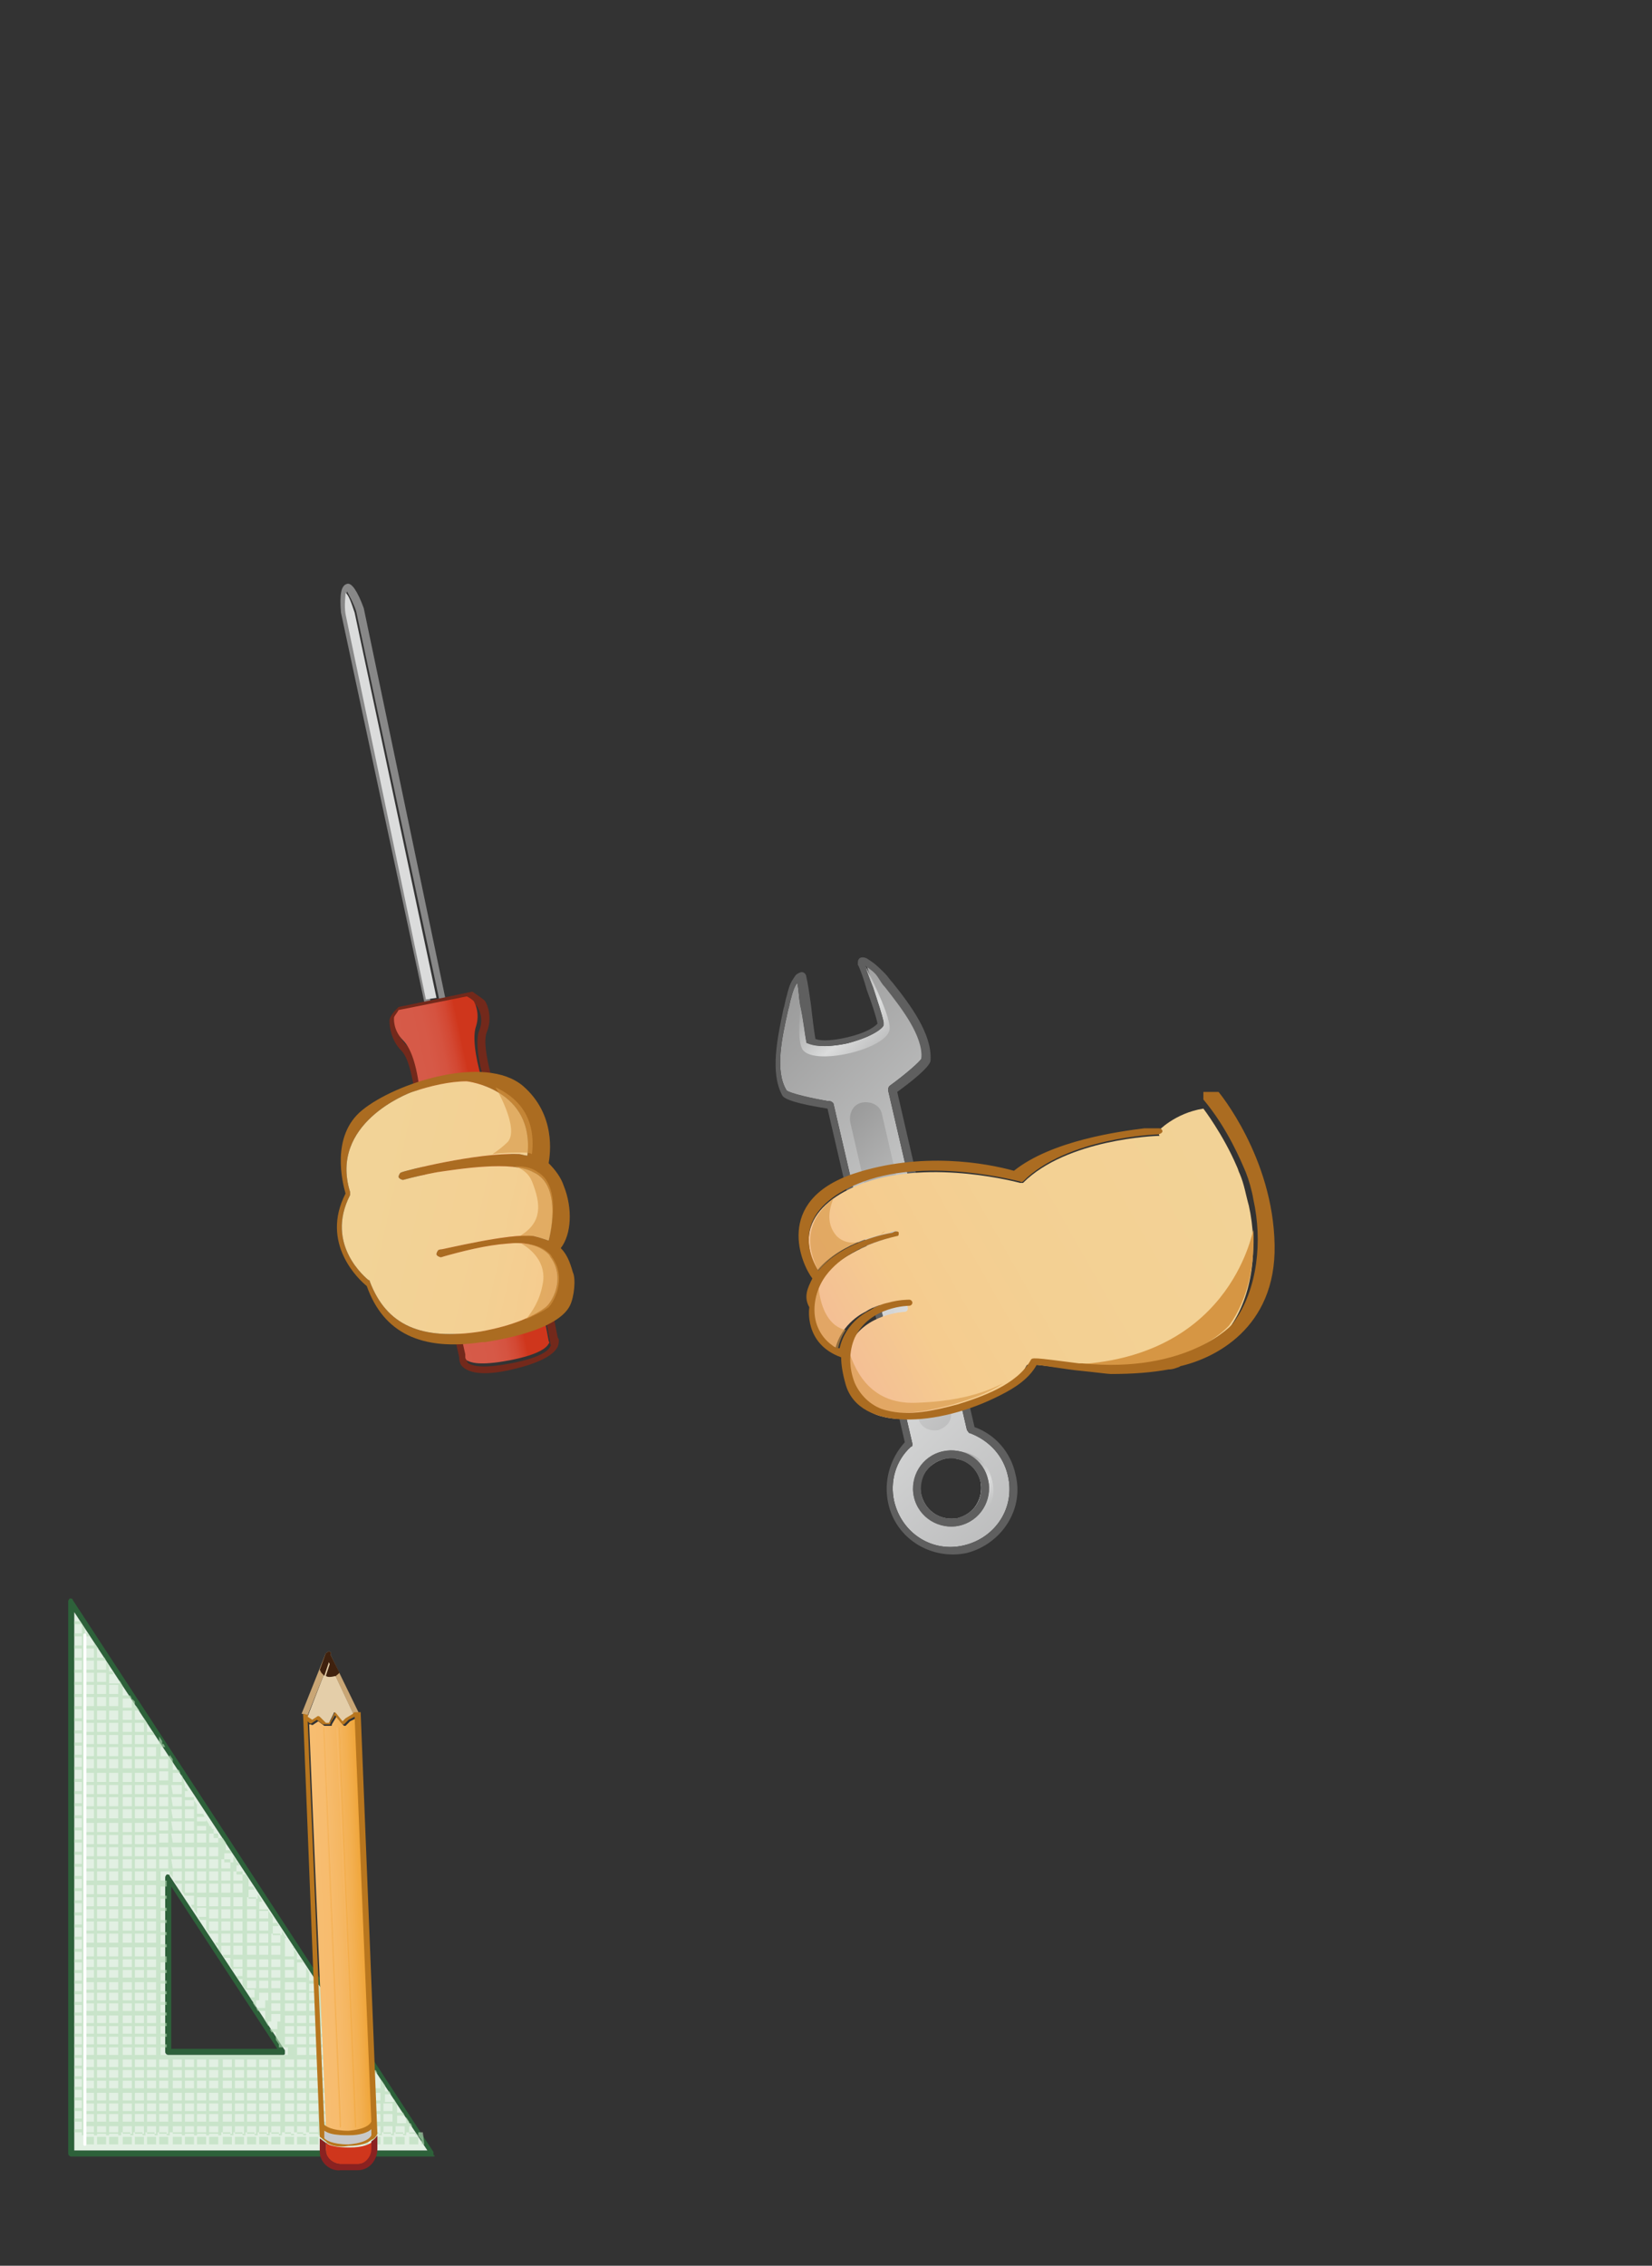 <?xml version="1.0" encoding="utf-8"?>
<!-- Generator: Adobe Illustrator 21.0.0, SVG Export Plug-In . SVG Version: 6.00 Build 0)  -->
<svg version="1.1" id="圖層_1" xmlns="http://www.w3.org/2000/svg" xmlns:xlink="http://www.w3.org/1999/xlink" x="0px" y="0px"
	 viewBox="0 0 109 149.4" style="enable-background:new 0 0 109 149.4;" xml:space="preserve">
<rect x="0" y="0" width="109" height="149.4" fill="#333333" stroke="none"/>
<style type="text/css">
	.st0{fill:#888888;}
	.st1{fill:#DBDCDC;}
	.st2{fill:#73291B;}
	.st3{fill:url(#SVGID_1_);}
	.st4{fill:#AB6C21;}
	.st5{fill:url(#SVGID_2_);}
	.st6{opacity:0.6;}
	.st7{fill:#D69644;}
	.st8{fill:#2D613A;}
	.st9{fill:#E2F0E3;}
	.st10{opacity:0.6;fill:#B9DCB9;enable-background:new    ;}
	.st11{fill:none;stroke:#FFFFFF;stroke-width:0.197;stroke-linecap:round;stroke-miterlimit:10;}
	.st12{fill:url(#SVGID_3_);}
	.st13{fill:#C8C9CA;}
	.st14{fill:#E4CEA9;}
	.st15{fill:#CF361C;}
	.st16{fill:#C9A675;}
	.st17{fill:#B8761E;}
	.st18{fill:#8A2221;}
	.st19{fill:url(#SVGID_4_);}
	.st20{fill:url(#SVGID_5_);}
	.st21{fill:#3F210E;}
	.st22{fill:url(#SVGID_6_);}
	.st23{fill:url(#SVGID_7_);}
	.st24{fill:url(#SVGID_8_);}
	.st25{fill:url(#SVGID_9_);}
	.st26{fill:#5F5F5F;}
	.st27{fill:url(#SVGID_10_);}
</style>
<g>
	<g>
		<path class="st0" d="M29.4,65.9L29,66l-5.5-25.7c-0.2-0.6-0.5-1.1-0.6-1.3c-0.1,0.2-0.1,0.8,0,1.4L28.4,66L28,66.1l-5.5-25.7
			c-0.1-1.2,0-1.8,0.4-1.9c0.3-0.1,0.7,0.5,1.1,1.6L29.4,65.9z"/>
		<path class="st1" d="M22.8,40.5c-0.1-0.6,0-1.2,0-1.4c0.2,0.1,0.4,0.7,0.6,1.3l5.4,25.4l-0.7,0.1L22.8,40.5z"/>
		<path class="st2" d="M33.8,90.3c-1.7,0.4-2.8,0.3-3.3-0.2c-0.2-0.2-0.2-0.5-0.2-0.6C26.8,74.3,27,74.1,27.1,74
			c0.1-0.2,0.3-1.4,0.3-1.6l0,0c0,0,0,0,0-0.1c-0.3-2.2-0.7-2.8-0.9-3c-0.7-0.7-0.8-1.6-0.8-2c0-0.3,0.4-0.7,0.5-0.8l0.1-0.1l4.8-1
			h0.1c0.1,0.1,0.6,0.4,0.8,0.6c0.2,0.3,0.5,1.2,0.1,2.1c-0.1,0.3-0.2,1,0.4,3.2c0,0.1,0,0.1,0,0.1c0.1,0.2,0.7,1.2,0.9,1.3
			c0.1,0.1,0.4,0.2,3.4,15.5c0.1,0.1,0.1,0.3,0,0.6C36.5,89.4,35.5,89.9,33.8,90.3z M27.5,74.2c0,0.9,2,9.5,3.3,15.3v0.1v0.1
			c0,0,0,0.1,0.1,0.2c0.2,0.1,0.7,0.4,2.8,0s2.5-0.9,2.6-1.1c0.1-0.1,0-0.2,0-0.2l0,0v-0.1c-1.1-5.8-2.9-14.5-3.2-15.3
			c-0.4-0.3-1-1.4-1.1-1.6c0,0,0,0,0-0.1c-0.5-1.7-0.6-2.9-0.4-3.5c0.4-0.9-0.1-1.6-0.1-1.6c0-0.1-0.3-0.2-0.5-0.4l-4.5,0.9
			c-0.1,0.2-0.3,0.5-0.3,0.5s-0.1,0.8,0.6,1.5c0.5,0.4,0.8,1.6,1.1,3.4c0,0.1,0,0.1,0,0.1C27.9,72.5,27.8,73.8,27.5,74.2z
			 M33.1,73.1L33.1,73.1L33.1,73.1z M27.5,74.3L27.5,74.3L27.5,74.3z M33,73L33,73L33,73z"/>
		
			<linearGradient id="SVGID_1_" gradientUnits="userSpaceOnUse" x1="205.607" y1="52.807" x2="211.353" y2="52.807" gradientTransform="matrix(0.978 -0.208 0.208 0.978 -183.74 69.716)">
			<stop  offset="0" style="stop-color:#D65B49"/>
			<stop  offset="0.335" style="stop-color:#D65947"/>
			<stop  offset="0.49" style="stop-color:#D55340"/>
			<stop  offset="0.608" style="stop-color:#D34833"/>
			<stop  offset="0.706" style="stop-color:#D03A21"/>
			<stop  offset="0.725" style="stop-color:#CF361C"/>
		</linearGradient>
		<path class="st3" d="M36.2,88.4L36.2,88.4c0,0.1,0.1,0.1,0,0.2c-0.1,0.2-0.5,0.7-2.6,1.1s-2.6,0.1-2.8,0c-0.1-0.1-0.1-0.2-0.1-0.2
			v-0.1v-0.1c-1.3-5.7-3.3-14.4-3.3-15.3c0.2-0.4,0.4-1.7,0.3-1.9V72c-0.2-1.8-0.6-2.9-1.1-3.4c-0.7-0.7-0.6-1.5-0.6-1.5
			c0-0.1,0.2-0.3,0.3-0.5l4.5-0.9c0.2,0.1,0.5,0.3,0.5,0.4c0,0,0.4,0.7,0.1,1.6c-0.2,0.6-0.1,1.8,0.4,3.5c0,0.1,0,0.1,0,0.1
			c0,0.2,0.7,1.3,1.1,1.6C33.3,73.9,35.1,82.6,36.2,88.4L36.2,88.4z"/>
	</g>
	<g>
		<path class="st4" d="M37,82.3c0.7-0.9,0.8-2.6,0.2-4.1c-0.2-0.6-0.6-1.1-1-1.5c0.1-0.6,0.5-3.2-1.7-5.1c-2.5-2.1-8.4-0.2-10.6,1.6
			c-2.1,1.7-1.3,4.8-1.1,5.5c-1.7,3.3,0.9,5.7,1.4,6.1c1.1,3.1,3.6,4.3,7.6,3.7c0.1,0,0.2,0,0.2,0c3.8-0.6,5.2-1.6,5.6-2.4
			c0.3-0.6,0.4-1.8,0.2-2.2C37.6,83.2,37.4,82.7,37,82.3z M36.2,81.8c-0.3-0.1-0.6-0.2-1-0.3c-1.6-0.2-6,0.9-6.2,0.9
			c-0.1,0-0.2,0.2-0.2,0.3c0,0.1,0.2,0.2,0.3,0.2c1.4-0.4,3-0.8,4.4-0.9c0.9-0.1,2,0,2.7,0.7c0.1,0.1,0.1,0.2,0.2,0.3
			c0.9,1.4,0,2.9-0.4,3.2c-0.8,0.6-2.1,1.2-4.3,1.6c-3.9,0.6-6.2-0.4-7.3-3.3c0,0,0-0.1-0.1-0.1c-0.1-0.1-2.9-2.3-1.2-5.6
			c0-0.1,0-0.1,0-0.2c-1.4-4.5,3.8-6.5,4.1-6.6c1.2-0.4,2.5-0.7,3.6-0.7c0,0,4.5,0.5,4,4.9l0,0l0,0c-0.2,0-0.4-0.1-0.6-0.1
			c-2.8-0.1-7.5,1.1-7.7,1.2c-0.1,0-0.2,0.2-0.2,0.3c0,0.1,0.2,0.2,0.3,0.2c0,0,0.7-0.2,1.7-0.4l0.5-0.1c-0.3,0.1-0.5,0.1-0.5,0.1
			c0.6-0.1,0.5-0.1,0.5-0.1c1.4-0.2,5-0.8,6.4,0C37.2,78.2,36.2,81.8,36.2,81.8z"/>
		
			<linearGradient id="SVGID_2_" gradientUnits="userSpaceOnUse" x1="158.861" y1="57.463" x2="174.183" y2="63.404" gradientTransform="matrix(0.989 -0.151 0.151 0.989 -141.296 45.598)">
			<stop  offset="0" style="stop-color:#F2D397"/>
			<stop  offset="0.533" style="stop-color:#F3D093"/>
			<stop  offset="0.753" style="stop-color:#F5CC8F"/>
			<stop  offset="1" style="stop-color:#F3B699"/>
		</linearGradient>
		<path class="st5" d="M36.2,81.8c-0.3-0.1-0.6-0.2-1-0.3c-1.6-0.2-6,0.9-6.2,0.9c-0.1,0-0.2,0.2-0.2,0.3c0,0.1,0.2,0.2,0.3,0.2
			c1.4-0.4,3-0.8,4.4-0.9c0.9-0.1,2,0,2.7,0.7c0.1,0.1,0.1,0.2,0.2,0.3c0.9,1.4,0,2.9-0.4,3.2c-0.8,0.6-2.1,1.2-4.3,1.6
			c-3.9,0.6-6.2-0.4-7.3-3.3c0,0,0-0.1-0.1-0.1c-0.1-0.1-2.9-2.3-1.2-5.6c0-0.1,0-0.1,0-0.2c-1.4-4.5,3.8-6.5,4.1-6.6
			c1.2-0.4,2.5-0.7,3.6-0.7c0,0,4.5,0.5,4,4.9l0,0l0,0c-0.2,0-0.4-0.1-0.6-0.1c-2.8-0.1-7.5,1.1-7.7,1.2c-0.1,0-0.2,0.2-0.2,0.3
			c0,0.1,0.2,0.2,0.3,0.2c0,0,0.7-0.2,1.7-0.4l0.5-0.1c-0.3,0.1-0.5,0.1-0.5,0.1c0.6-0.1,0.5-0.1,0.5-0.1c1.4-0.2,5-0.8,6.4,0
			C37.2,78.2,36.2,81.8,36.2,81.8z"/>
		<g class="st6">
			<path class="st7" d="M33.5,75.3c-0.3,0.3-0.7,0.6-1,0.8c0.7-0.1,1.4-0.1,2-0.1c0.2,0,0.4,0,0.6,0.1l0,0l0,0
				c0.3-2.6-1.1-3.8-2.4-4.4C32.7,71.7,34.3,74.4,33.5,75.3z"/>
			<path class="st7" d="M34,76.9c0.5,0.2,0.9,0.5,1.1,1c0.6,1.5,0.7,2.7-0.8,3.6c0.4,0,0.7,0,0.9,0c0.4,0.1,0.7,0.2,1,0.3
				c0,0,1-3.5-0.7-4.5C35.1,77,34.6,76.9,34,76.9z"/>
			<path class="st7" d="M36.5,83c-0.1-0.1-0.1-0.2-0.2-0.3c-0.5-0.5-1.2-0.7-1.9-0.7c0.7,0.4,1.7,1.3,1.4,2.7
				c-0.2,1.1-0.7,1.8-1.1,2.3c0.6-0.3,1.1-0.5,1.5-0.8C36.5,85.9,37.4,84.4,36.5,83z"/>
		</g>
	</g>
</g>
<g>
	<g>
		<path class="st8" d="M28.6,142.2H4.7c-0.1,0-0.2-0.1-0.2-0.2v-36.4c0-0.1,0.1-0.2,0.1-0.2c0.1,0,0.2,0,0.2,0.1l23.8,36.4
			c0,0.1,0,0.1,0,0.2C28.7,142.1,28.7,142.2,28.6,142.2z M4.9,141.8h23.3L4.9,106.3V141.8z M18.7,135.5h-7.6c-0.1,0-0.2-0.1-0.2-0.2
			v-11.5c0-0.1,0.1-0.2,0.1-0.2c0.1,0,0.2,0,0.2,0.1l7.6,11.5c0,0.1,0,0.1,0,0.2C18.8,135.5,18.7,135.5,18.7,135.5z M11.3,135.1h7
			l-7-10.7C11.3,124.4,11.3,135.1,11.3,135.1z"/>
		<path class="st9" d="M4.9,106.3v35.5h23.3L4.9,106.3z M18.7,135.5h-7.6c-0.1,0-0.2-0.1-0.2-0.2v-11.5c0-0.1,0.1-0.2,0.1-0.2
			c0.1,0,0.2,0,0.2,0.1l7.6,11.5c0,0.1,0,0.1,0,0.2C18.8,135.5,18.7,135.5,18.7,135.5z"/>
		<path class="st10" d="M28,141.4h-0.2v-0.3l-0.3-0.4H27v-0.5h0.2l-0.1-0.2H27v-0.1l-0.2-0.3v0.4h-0.6v-0.5h0.5l-0.1-0.2h-0.4v-0.5
			l0,0l-0.2-0.4v0.2h-0.6v-0.5h0.4l-0.1-0.2h-0.3v-0.4l-0.2-0.3h-0.6v-0.5h0.3l-0.1-0.2h-0.1v-0.2l-0.2-0.3v0.5h-0.6V136h0.6
			l-0.1-0.2h-0.5V135H24l-0.3-0.5v0.3h-0.6v-0.5h0.5l-0.1-0.2h-0.3v-0.5l-0.2-0.3v0.1h-1v-0.5h0.3l-0.1-0.2H22v-0.3l-0.3-0.4h-0.5
			v-0.5h0.2l-0.1-0.2h-0.1v-0.1l-0.2-0.3v0.4h-0.6v-0.5h0.5l-0.1-0.2h-0.4v-0.5l0,0l-0.2-0.4v0.2h-0.6v-0.5H20l-0.1-0.2h-0.3v-0.4
			l-0.3-0.4h-0.5v-0.6h0.1l-0.3-0.5v0.3H18V127h0.4l-0.1-0.2H18v-0.4l-0.3-0.4h-0.6v-0.6h0.2l-0.1-0.2l0,0l0,0l-0.2-0.3v0.3h-0.6
			v-0.6h0.4l-0.1-0.2h-0.3v-0.5l-0.2-0.3h-0.6V123h0.2l-0.1-0.2h-0.1v-0.1l-0.2-0.3v0.4h-0.6v-0.6h0.5l-0.1-0.2h-0.3v-0.5l-0.2-0.3
			h-0.6v-0.6H14l-0.1-0.2h-0.1v-0.1l-0.2-0.3v0.4H13v-0.6h0.5l-0.1-0.2H13V119l-0.2-0.3l0,0h-0.6v-0.6h0.2l-0.1-0.2h-0.1v-0.2
			L12,117v0.5h-0.6v-0.6h0.5l-0.1-0.2h-0.4V116l-0.2-0.3v0.1h-0.6v-0.6h0.3l-0.1-0.2h-0.1v-0.2l-0.2-0.3v0.5H9.7v-0.6h0.5l-0.1-0.2
			H9.7v-0.6l0,0l-0.2-0.3v0.1H8.9v-0.6h0.3L9,112.5H8.9v-0.3L8.7,112v0.6H8.1V112h0.6l-0.1-0.2H8.1v-0.6l0,0l-0.2-0.4v0.2H7.2v-0.6
			h0.3l-0.1-0.2H7.2v-0.3L7,109.5v0.6H6.4v-0.6H7l-0.1-0.2H6.4v-0.6h0.1l-0.3-0.4v0.2H5.6v-0.6h0.3l-0.1-0.2H5.6v-0.3l-0.3-0.5H4.9
			v0.2h0.5v0.6H4.9v0.2h0.5v0.6H4.9v0.2h0.5v0.6H4.9v0.2h0.5v0.6H4.9v0.2h0.5v0.6H4.9v0.2h0.5v0.6H4.9v0.2h0.5v0.6H4.9v0.2h0.5v0.6
			H4.9v0.2h0.5v0.6H4.9v0.2h0.5v0.6H4.9v0.2h0.5v0.6H4.9v0.2h0.5v0.6H4.9v0.2h0.5v0.6H4.9v0.2h0.5v0.6H4.9v0.2h0.5v0.6H4.9v0.2h0.5
			v0.6H4.9v0.2h0.5v0.6H4.9v0.2h0.5v0.6H4.9v0.2h0.5v0.6H4.9v0.2h0.5v0.6H4.9v0.2h0.5v0.6H4.9v0.2h0.5v0.6H4.9v0.2h0.5v0.6H4.9v0.2
			h0.5v0.6H4.9v0.2h0.5v0.6H4.9v0.2h0.5v0.6H4.9v0.2h0.5v0.6H4.9v0.2h0.5v0.5H4.9v0.2h0.5v0.5H4.9v0.2h0.5v0.5H4.9v0.2h0.5v0.5H4.9
			v0.2h0.5v0.5H4.9v0.2h0.5v0.5H4.9v0.2h0.5v0.5H4.9v0.2h0.5v0.5H4.9v0.2h0.5v0.5H4.9v0.2h0.5v0.5H4.9v0.2h0.5v0.5H4.9v0.2h0.5v0.5
			H4.9v0.2h0.5v0.5H4.9v0.2h0.5v0.5H4.9v0.2h0.5v0.5H4.9v0.2h0.5v0.5H4.9v0.2h0.5v0.5H4.9v0.2h0.5v0.2h0.2v-0.2h0.6v0.2h0.2v-0.2H7
			v0.2h0.2v-0.2h0.6v0.2H8v-0.2h0.6v0.2h0.2v-0.2h0.6v0.2h0.2v-0.2h0.6v0.2h0.2v-0.2H11v0.2h0.2v-0.2H12v0.2h0.2v-0.2h0.6v0.2H13
			v-0.2h0.6v0.2h0.2v-0.2h0.6v0.2h0.2v-0.2h0.6v0.2h0.2v-0.2H16v0.2h0.2v-0.2h0.6v0.2H17v-0.2h0.6v0.2h0.2v-0.2h0.6v0.2h0.2v-0.2
			h0.6v0.2h0.2v-0.2H20v0.2h0.2v-0.2H21v0.2h0.2v-0.2h0.6v0.2H22v-0.2h0.6v0.2h0.2v-0.2h0.6v0.2h0.2v-0.2h0.6v0.2h0.2v-0.2H25v0.2
			h0.2v-0.2h0.6v0.2H26v-0.2h0.6v0.2h0.2v-0.2h0.6v0.2h0.2v-0.2h0.3L28,141.4z M6.2,141.4H5.6v-0.5h0.6V141.4z M6.2,140.7H5.6v-0.5
			h0.6V140.7z M6.2,139.9H5.6v-0.5h0.6V139.9z M6.2,139.2H5.6v-0.5h0.6V139.2z M6.2,138.5H5.6V138h0.6V138.5z M6.2,137.7H5.6v-0.5
			h0.6V137.7z M6.2,137H5.6v-0.5h0.6V137z M6.2,136.3H5.6v-0.5h0.6V136.3z M6.2,135.5H5.6V135h0.6V135.5z M6.2,134.8H5.6v-0.5h0.6
			V134.8z M6.2,134.1H5.6v-0.5h0.6V134.1z M6.2,133.4H5.6v-0.5h0.6V133.4z M6.2,132.6H5.6v-0.5h0.6V132.6z M6.2,131.9H5.6v-0.5h0.6
			V131.9z M6.2,131.2H5.6v-0.5h0.6V131.2z M6.2,130.4H5.6v-0.5h0.6V130.4z M6.2,129.7H5.6v-0.5h0.6V129.7z M6.2,129H5.6v-0.6h0.6
			V129z M6.2,128.1H5.6v-0.6h0.6V128.1z M6.2,127.3H5.6v-0.6h0.6V127.3z M6.2,126.5H5.6v-0.6h0.6V126.5z M6.2,125.7H5.6v-0.6h0.6
			V125.7z M6.2,124.9H5.6v-0.6h0.6V124.9z M6.2,124H5.6v-0.6h0.6V124z M6.2,123.2H5.6v-0.6h0.6V123.2z M6.2,122.4H5.6v-0.6h0.6
			V122.4z M6.2,121.6H5.6V121h0.6V121.6z M6.2,120.8H5.6v-0.6h0.6V120.8z M6.2,119.9H5.6v-0.6h0.6V119.9z M6.2,119.1H5.6v-0.6h0.6
			V119.1z M6.2,118.3H5.6v-0.6h0.6V118.3z M6.2,117.5H5.6v-0.6h0.6V117.5z M6.2,116.6H5.6V116h0.6V116.6z M6.2,115.8H5.6v-0.6h0.6
			V115.8z M6.2,115H5.6v-0.6h0.6V115z M6.2,114.2H5.6v-0.6h0.6V114.2z M6.2,113.4H5.6v-0.6h0.6V113.4z M6.2,112.5H5.6v-0.6h0.6
			V112.5z M6.2,111.7H5.6v-0.6h0.6V111.7z M6.2,110.9H5.6v-0.6h0.6V110.9z M6.2,110.1H5.6v-0.6h0.6V110.1z M6.2,109.3H5.6v-0.6h0.6
			V109.3z M7,141.4H6.4v-0.5H7V141.4z M7,140.7H6.4v-0.5H7V140.7z M7,139.9H6.4v-0.5H7V139.9z M7,139.2H6.4v-0.5H7V139.2z M7,138.5
			H6.4V138H7V138.5z M7,137.7H6.4v-0.5H7V137.7z M7,137H6.4v-0.5H7V137z M7,136.3H6.4v-0.5H7V136.3z M7,135.5H6.4V135H7V135.5z
			 M7,134.8H6.4v-0.5H7V134.8z M7,134.1H6.4v-0.5H7V134.1z M7,133.4H6.4v-0.5H7V133.4z M7,132.6H6.4v-0.5H7V132.6z M7,131.9H6.4
			v-0.5H7V131.9z M7,131.2H6.4v-0.5H7V131.2z M7,130.4H6.4v-0.5H7V130.4z M7,129.7H6.4v-0.5H7V129.7z M7,129H6.4v-0.6H7V129z
			 M7,128.1H6.4v-0.6H7V128.1z M7,127.3H6.4v-0.6H7V127.3z M7,126.5H6.4v-0.6H7V126.5z M7,125.7H6.4v-0.6H7V125.7z M7,124.9H6.4
			v-0.6H7V124.9z M7,124H6.4v-0.6H7V124z M7,123.2H6.4v-0.6H7V123.2z M7,122.4H6.4v-0.6H7V122.4z M7,121.6H6.4V121H7V121.6z
			 M7,120.8H6.4v-0.6H7V120.8z M7,119.9H6.4v-0.6H7V119.9z M7,119.1H6.4v-0.6H7V119.1z M7,118.3H6.4v-0.6H7V118.3z M7,117.5H6.4
			v-0.6H7V117.5z M7,116.6H6.4V116H7V116.6z M7,115.8H6.4v-0.6H7V115.8z M7,115H6.4v-0.6H7V115z M7,114.2H6.4v-0.6H7V114.2z
			 M7,113.4H6.4v-0.6H7V113.4z M7,112.5H6.4v-0.6H7V112.5z M7,111.7H6.4v-0.6H7V111.7z M7,110.9H6.4v-0.6H7V110.9z M7.9,141.4H7.2
			v-0.5h0.6v0.5H7.9z M7.9,140.7H7.2v-0.5h0.6v0.5H7.9z M7.9,139.9H7.2v-0.5h0.6v0.5H7.9z M7.9,139.2H7.2v-0.5h0.6v0.5H7.9z
			 M7.9,138.5H7.2V138h0.6v0.5H7.9z M7.9,137.7H7.2v-0.5h0.6v0.5H7.9z M7.9,137H7.2v-0.5h0.6v0.5H7.9z M7.9,136.3H7.2v-0.5h0.6v0.5
			H7.9z M7.9,135.5H7.2V135h0.6v0.5H7.9z M7.9,134.8H7.2v-0.5h0.6v0.5H7.9z M7.9,134.1H7.2v-0.5h0.6v0.5H7.9z M7.9,133.4H7.2v-0.5
			h0.6v0.5H7.9z M7.9,132.6H7.2v-0.5h0.6v0.5H7.9z M7.9,131.9H7.2v-0.5h0.6v0.5H7.9z M7.9,131.2H7.2v-0.5h0.6v0.5H7.9z M7.9,130.4
			H7.2v-0.5h0.6v0.5H7.9z M7.9,129.7H7.2v-0.5h0.6v0.5H7.9z M7.9,129H7.2v-0.6h0.6v0.6H7.9z M7.9,128.1H7.2v-0.6h0.6v0.6H7.9z
			 M7.9,127.3H7.2v-0.6h0.6v0.6H7.9z M7.9,126.5H7.2v-0.6h0.6v0.6H7.9z M7.9,125.7H7.2v-0.6h0.6v0.6H7.9z M7.9,124.9H7.2v-0.6h0.6
			v0.6H7.9z M7.9,124H7.2v-0.6h0.6v0.6H7.9z M7.9,123.2H7.2v-0.6h0.6v0.6H7.9z M7.9,122.4H7.2v-0.6h0.6v0.6H7.9z M7.9,121.6H7.2V121
			h0.6v0.6H7.9z M7.9,120.8H7.2v-0.6h0.6v0.6H7.9z M7.9,119.9H7.2v-0.6h0.6v0.6H7.9z M7.9,119.1H7.2v-0.6h0.6v0.6H7.9z M7.9,118.3
			H7.2v-0.6h0.6v0.6H7.9z M7.9,117.5H7.2v-0.6h0.6v0.6H7.9z M7.9,116.6H7.2V116h0.6v0.6H7.9z M7.9,115.8H7.2v-0.6h0.6v0.6H7.9z
			 M7.9,115H7.2v-0.6h0.6v0.6H7.9z M7.9,114.2H7.2v-0.6h0.6v0.6H7.9z M7.9,113.4H7.2v-0.6h0.6v0.6H7.9z M7.9,112.5H7.2v-0.6h0.6v0.6
			H7.9z M7.9,111.7H7.2v-0.6h0.6v0.6H7.9z M8.7,141.4H8.1v-0.5h0.6C8.7,140.9,8.7,141.4,8.7,141.4z M8.7,140.7H8.1v-0.5h0.6
			C8.7,140.2,8.7,140.7,8.7,140.7z M8.7,139.9H8.1v-0.5h0.6C8.7,139.4,8.7,139.9,8.7,139.9z M8.7,139.2H8.1v-0.5h0.6
			C8.7,138.7,8.7,139.2,8.7,139.2z M8.7,138.5H8.1V138h0.6C8.7,138,8.7,138.5,8.7,138.5z M8.7,137.7H8.1v-0.5h0.6
			C8.7,137.2,8.7,137.7,8.7,137.7z M8.7,137H8.1v-0.5h0.6C8.7,136.5,8.7,137,8.7,137z M8.7,136.3H8.1v-0.5h0.6
			C8.7,135.8,8.7,136.3,8.7,136.3z M8.7,135.5H8.1V135h0.6C8.7,135,8.7,135.5,8.7,135.5z M8.7,134.8H8.1v-0.5h0.6
			C8.7,134.3,8.7,134.8,8.7,134.8z M8.7,134.1H8.1v-0.5h0.6C8.7,133.6,8.7,134.1,8.7,134.1z M8.7,133.4H8.1v-0.5h0.6
			C8.7,132.9,8.7,133.4,8.7,133.4z M8.7,132.6H8.1v-0.5h0.6C8.7,132.1,8.7,132.6,8.7,132.6z M8.7,131.9H8.1v-0.5h0.6
			C8.7,131.4,8.7,131.9,8.7,131.9z M8.7,131.2H8.1v-0.5h0.6C8.7,130.7,8.7,131.2,8.7,131.2z M8.7,130.4H8.1v-0.5h0.6
			C8.7,129.9,8.7,130.4,8.7,130.4z M8.7,129.7H8.1v-0.5h0.6C8.7,129.2,8.7,129.7,8.7,129.7z M8.7,129H8.1v-0.6h0.6
			C8.7,128.4,8.7,129,8.7,129z M8.7,128.1H8.1v-0.6h0.6C8.7,127.5,8.7,128.1,8.7,128.1z M8.7,127.3H8.1v-0.6h0.6
			C8.7,126.7,8.7,127.3,8.7,127.3z M8.7,126.5H8.1v-0.6h0.6C8.7,125.9,8.7,126.5,8.7,126.5z M8.7,125.7H8.1v-0.6h0.6
			C8.7,125.1,8.7,125.7,8.7,125.7z M8.7,124.9H8.1v-0.6h0.6C8.7,124.3,8.7,124.9,8.7,124.9z M8.7,124H8.1v-0.6h0.6
			C8.7,123.4,8.7,124,8.7,124z M8.7,123.2H8.1v-0.6h0.6C8.7,122.6,8.7,123.2,8.7,123.2z M8.7,122.4H8.1v-0.6h0.6
			C8.7,121.8,8.7,122.4,8.7,122.4z M8.7,121.6H8.1V121h0.6C8.7,121,8.7,121.6,8.7,121.6z M8.7,120.8H8.1v-0.6h0.6
			C8.7,120.2,8.7,120.8,8.7,120.8z M8.7,119.9H8.1v-0.6h0.6C8.7,119.3,8.7,119.9,8.7,119.9z M8.7,119.1H8.1v-0.6h0.6
			C8.7,118.5,8.7,119.1,8.7,119.1z M8.7,118.3H8.1v-0.6h0.6C8.7,117.7,8.7,118.3,8.7,118.3z M8.7,117.5H8.1v-0.6h0.6
			C8.7,116.9,8.7,117.5,8.7,117.5z M8.7,116.6H8.1V116h0.6C8.7,116,8.7,116.6,8.7,116.6z M8.7,115.8H8.1v-0.6h0.6
			C8.7,115.2,8.7,115.8,8.7,115.8z M8.7,115H8.1v-0.6h0.6C8.7,114.4,8.7,115,8.7,115z M8.7,114.2H8.1v-0.6h0.6
			C8.7,113.6,8.7,114.2,8.7,114.2z M8.7,113.4H8.1v-0.6h0.6C8.7,112.8,8.7,113.4,8.7,113.4z M9.5,141.4H8.9v-0.5h0.6V141.4z
			 M9.5,140.7H8.9v-0.5h0.6V140.7z M9.5,139.9H8.9v-0.5h0.6V139.9z M9.5,139.2H8.9v-0.5h0.6V139.2z M9.5,138.5H8.9V138h0.6V138.5z
			 M9.5,137.7H8.9v-0.5h0.6V137.7z M9.5,137H8.9v-0.5h0.6V137z M9.5,136.3H8.9v-0.5h0.6V136.3z M9.5,135.5H8.9V135h0.6V135.5z
			 M9.5,134.8H8.9v-0.5h0.6V134.8z M9.5,134.1H8.9v-0.5h0.6V134.1z M9.5,133.4H8.9v-0.5h0.6V133.4z M9.5,132.6H8.9v-0.5h0.6V132.6z
			 M9.5,131.9H8.9v-0.5h0.6V131.9z M9.5,131.2H8.9v-0.5h0.6V131.2z M9.5,130.4H8.9v-0.5h0.6V130.4z M9.5,129.7H8.9v-0.5h0.6V129.7z
			 M9.5,129H8.9v-0.6h0.6V129z M9.5,128.1H8.9v-0.6h0.6V128.1z M9.5,127.3H8.9v-0.6h0.6V127.3z M9.5,126.5H8.9v-0.6h0.6V126.5z
			 M9.5,125.7H8.9v-0.6h0.6V125.7z M9.5,124.9H8.9v-0.6h0.6V124.9z M9.5,124H8.9v-0.6h0.6V124z M9.5,123.2H8.9v-0.6h0.6V123.2z
			 M9.5,122.4H8.9v-0.6h0.6V122.4z M9.5,121.6H8.9V121h0.6V121.6z M9.5,120.8H8.9v-0.6h0.6V120.8z M9.5,119.9H8.9v-0.6h0.6V119.9z
			 M9.5,119.1H8.9v-0.6h0.6V119.1z M9.5,118.3H8.9v-0.6h0.6V118.3z M9.5,117.5H8.9v-0.6h0.6V117.5z M9.5,116.6H8.9V116h0.6V116.6z
			 M9.5,115.8H8.9v-0.6h0.6V115.8z M9.5,115H8.9v-0.6h0.6V115z M9.5,114.2H8.9v-0.6h0.6V114.2z M10.3,141.4H9.7v-0.5h0.6V141.4z
			 M10.3,140.7H9.7v-0.5h0.6V140.7z M10.3,139.9H9.7v-0.5h0.6V139.9z M10.3,139.2H9.7v-0.5h0.6V139.2z M10.3,138.5H9.7V138h0.6
			V138.5z M10.3,137.7H9.7v-0.5h0.6V137.7z M10.3,137H9.7v-0.5h0.6V137z M10.3,136.3H9.7v-0.5h0.6V136.3z M10.3,135.5H9.7V135h0.6
			V135.5z M10.3,134.8H9.7v-0.5h0.6V134.8z M10.3,134.1H9.7v-0.5h0.6V134.1z M10.3,133.4H9.7v-0.5h0.6V133.4z M10.3,132.6H9.7v-0.5
			h0.6V132.6z M10.3,131.9H9.7v-0.5h0.6V131.9z M10.3,131.2H9.7v-0.5h0.6V131.2z M10.3,130.4H9.7v-0.5h0.6V130.4z M10.3,129.7H9.7
			v-0.5h0.6V129.7z M10.3,129H9.7v-0.6h0.6V129z M10.3,128.1H9.7v-0.6h0.6V128.1z M10.3,127.3H9.7v-0.6h0.6V127.3z M10.3,126.5H9.7
			v-0.6h0.6V126.5z M10.3,125.7H9.7v-0.6h0.6V125.7z M10.3,124.9H9.7v-0.6h0.6V124.9z M10.3,124H9.7v-0.6h0.6V124z M10.3,123.2H9.7
			v-0.6h0.6V123.2z M10.3,122.4H9.7v-0.6h0.6V122.4z M10.3,121.6H9.7V121h0.6V121.6z M10.3,120.8H9.7v-0.6h0.6V120.8z M10.3,119.9
			H9.7v-0.6h0.6V119.9z M10.3,119.1H9.7v-0.6h0.6V119.1z M10.3,118.3H9.7v-0.6h0.6V118.3z M10.3,117.5H9.7v-0.6h0.6V117.5z
			 M10.3,116.6H9.7V116h0.6V116.6z M10.3,115.8H9.7v-0.6h0.6V115.8z M17.9,127.5h0.6v0.6h-0.6V127.5z M17.9,128.3h0.6v0.6h-0.6
			V128.3z M17.9,129.2h0.6v0.5h-0.6V129.2z M17.9,129.9h0.6v0.5h-0.6V129.9z M17.9,130.6h0.6v0.5h-0.6V130.6z M17.9,131.4h0.6v0.5
			h-0.6V131.4z M17.9,132.1h0.6v0.5h-0.6V132.1z M17.9,132.8h0.6v0.5h-0.6V132.8z M17.1,125.9h0.6v0.6h-0.6V125.9z M17.1,126.7h0.6
			v0.6h-0.6V126.7z M17.1,127.5h0.6v0.6h-0.6V127.5z M17.1,128.3h0.6v0.6h-0.6V128.3z M17.1,129.2h0.6v0.5h-0.6V129.2z M17.1,129.9
			h0.6v0.5h-0.6V129.9z M17.1,130.6h0.6v0.5h-0.6V130.6z M17.1,131.4h0.6v0.5h-0.6V131.4z M16.3,125.1h0.6v0.6h-0.6V125.1z
			 M16.3,125.9h0.6v0.6h-0.6V125.9z M16.3,126.7h0.6v0.6h-0.6V126.7z M16.3,127.5h0.6v0.6h-0.6V127.5z M16.3,128.3h0.6v0.6h-0.6
			V128.3z M16.3,129.2h0.6v0.5h-0.6V129.2z M16.3,129.9h0.6v0.5h-0.6V129.9z M16.3,130.6h0.6v0.5h-0.6V130.6z M15.4,123.4H16v0.6
			h-0.6V123.4z M15.4,124.2H16v0.6h-0.6V124.2z M15.4,125.1H16v0.6h-0.6V125.1z M15.4,125.9H16v0.6h-0.6V125.9z M15.4,126.7H16v0.6
			h-0.6V126.7z M15.4,127.5H16v0.6h-0.6V127.5z M15.4,128.3H16v0.6h-0.6V128.3z M15.4,129.2H16v0.5h-0.6V129.2z M14.6,122.6h0.6v0.6
			h-0.6V122.6z M14.6,123.4h0.6v0.6h-0.6V123.4z M14.6,124.2h0.6v0.6h-0.6V124.2z M14.6,125.1h0.6v0.6h-0.6V125.1z M14.6,125.9h0.6
			v0.6h-0.6V125.9z M14.6,126.7h0.6v0.6h-0.6V126.7z M14.6,127.5h0.6v0.6h-0.6V127.5z M13.8,120.9h0.6v0.6h-0.6V120.9z M13.8,121.8
			h0.6v0.6h-0.6V121.8z M13.8,122.6h0.6v0.6h-0.6V122.6z M13.8,123.4h0.6v0.6h-0.6V123.4z M13.8,124.2h0.6v0.6h-0.6V124.2z
			 M13.8,125.1h0.6v0.6h-0.6V125.1z M13.8,125.9h0.6v0.6h-0.6V125.9z M13.8,126.7h0.6v0.6h-0.6V126.7z M13,120.1h0.6v0.6H13V120.1z
			 M13,120.9h0.6v0.6H13V120.9z M13,121.8h0.6v0.6H13V121.8z M13,122.6h0.6v0.6H13V122.6z M13,123.4h0.6v0.6H13V123.4z M13,124.2
			h0.6v0.6H13V124.2z M13,125.1h0.6v0.6H13V125.1z M12.2,118.5h0.6v0.6h-0.6V118.5z M12.2,119.3h0.6v0.6h-0.6V119.3z M12.2,120.1
			h0.6v0.6h-0.6V120.1z M12.2,120.9h0.6v0.6h-0.6V120.9z M12.2,121.8h0.6v0.6h-0.6V121.8z M12.2,122.6h0.6v0.6h-0.6V122.6z
			 M12.2,123.4h0.6v0.6h-0.6V123.4z M12.2,124.2h0.6v0.6h-0.6V124.2z M11.3,117.7H12v0.6h-0.6L11.3,117.7L11.3,117.7z M11.3,118.5
			H12v0.6h-0.6L11.3,118.5L11.3,118.5z M11.3,119.3H12v0.6h-0.6L11.3,119.3L11.3,119.3z M11.3,120.1H12v0.6h-0.6L11.3,120.1
			L11.3,120.1z M11.3,120.9H12v0.6h-0.6L11.3,120.9L11.3,120.9z M11.3,121.8H12v0.6h-0.6L11.3,121.8L11.3,121.8z M11.3,122.6H12v0.6
			h-0.6L11.3,122.6L11.3,122.6z M10.5,116h0.6v0.6h-0.6V116z M10.5,116.8h0.6v0.6h-0.6V116.8z M10.5,117.7h0.6v0.6h-0.6V117.7z
			 M10.5,118.5h0.6v0.6h-0.6V118.5z M10.5,119.3h0.6v0.6h-0.6V119.3z M10.5,120.1h0.6v0.6h-0.6V120.1z M10.5,120.9h0.6v0.6h-0.6
			V120.9z M10.5,121.8h0.6v0.6h-0.6V121.8z M10.5,122.6h0.6v0.6h-0.6V122.6z M11.1,141.4h-0.6v-0.5h0.6V141.4z M11.1,140.7h-0.6
			v-0.5h0.6V140.7z M11.1,139.9h-0.6v-0.5h0.6V139.9z M11.1,139.2h-0.6v-0.5h0.6V139.2z M11.1,138.5h-0.6V138h0.6V138.5z
			 M11.1,137.7h-0.6v-0.5h0.6V137.7z M11.1,137h-0.6v-0.5h0.6V137z M11.1,136.3h-0.6v-0.5h0.6V136.3z M12,141.4h-0.6v-0.5H12V141.4z
			 M12,140.7h-0.6v-0.5H12V140.7z M12,139.9h-0.6v-0.5H12V139.9z M12,139.2h-0.6v-0.5H12V139.2z M12,138.5h-0.6V138H12V138.5z
			 M12,137.7h-0.6v-0.5H12V137.7z M12,137h-0.6v-0.5H12V137z M12,136.3h-0.6v-0.5H12V136.3z M12.8,141.4h-0.6v-0.5h0.6V141.4z
			 M12.8,140.7h-0.6v-0.5h0.6V140.7z M12.8,139.9h-0.6v-0.5h0.6V139.9z M12.8,139.2h-0.6v-0.5h0.6V139.2z M12.8,138.5h-0.6V138h0.6
			V138.5z M12.8,137.7h-0.6v-0.5h0.6V137.7z M12.8,137h-0.6v-0.5h0.6V137z M12.8,136.3h-0.6v-0.5h0.6V136.3z M13.6,141.4H13v-0.5
			h0.6V141.4z M13.6,140.7H13v-0.5h0.6V140.7z M13.6,139.9H13v-0.5h0.6V139.9z M13.6,139.2H13v-0.5h0.6V139.2z M13.6,138.5H13V138
			h0.6V138.5z M13.6,137.7H13v-0.5h0.6V137.7z M13.6,137H13v-0.5h0.6V137z M13.6,136.3H13v-0.5h0.6V136.3z M14.4,141.4h-0.6v-0.5
			h0.6V141.4z M14.4,140.7h-0.6v-0.5h0.6V140.7z M14.4,139.9h-0.6v-0.5h0.6V139.9z M14.4,139.2h-0.6v-0.5h0.6V139.2z M14.4,138.5
			h-0.6V138h0.6V138.5z M14.4,137.7h-0.6v-0.5h0.6V137.7z M14.4,137h-0.6v-0.5h0.6V137z M14.4,136.3h-0.6v-0.5h0.6V136.3z
			 M15.3,141.4h-0.6v-0.5h0.6V141.4z M15.3,140.7h-0.6v-0.5h0.6V140.7z M15.3,139.9h-0.6v-0.5h0.6V139.9z M15.3,139.2h-0.6v-0.5h0.6
			V139.2z M15.3,138.5h-0.6V138h0.6V138.5z M15.3,137.7h-0.6v-0.5h0.6V137.7z M15.3,137h-0.6v-0.5h0.6V137z M15.3,136.3h-0.6v-0.5
			h0.6V136.3z M16.1,141.4h-0.6v-0.5h0.6V141.4z M16.1,140.7h-0.6v-0.5h0.6V140.7z M16.1,139.9h-0.6v-0.5h0.6V139.9z M16.1,139.2
			h-0.6v-0.5h0.6V139.2z M16.1,138.5h-0.6V138h0.6V138.5z M16.1,137.7h-0.6v-0.5h0.6V137.7z M16.1,137h-0.6v-0.5h0.6V137z
			 M16.1,136.3h-0.6v-0.5h0.6V136.3z M16.9,141.4h-0.6v-0.5h0.6V141.4z M16.9,140.7h-0.6v-0.5h0.6V140.7z M16.9,139.9h-0.6v-0.5h0.6
			V139.9z M16.9,139.2h-0.6v-0.5h0.6V139.2z M16.9,138.5h-0.6V138h0.6V138.5z M16.9,137.7h-0.6v-0.5h0.6V137.7z M16.9,137h-0.6v-0.5
			h0.6V137z M16.9,136.3h-0.6v-0.5h0.6V136.3z M17.7,141.4h-0.6v-0.5h0.6V141.4z M17.7,140.7h-0.6v-0.5h0.6V140.7z M17.7,139.9h-0.6
			v-0.5h0.6V139.9z M17.7,139.2h-0.6v-0.5h0.6V139.2z M17.7,138.5h-0.6V138h0.6V138.5z M17.7,137.7h-0.6v-0.5h0.6V137.7z M17.7,137
			h-0.6v-0.5h0.6V137z M17.7,136.3h-0.6v-0.5h0.6V136.3z M18.5,141.4h-0.6v-0.5h0.6V141.4z M18.5,140.7h-0.6v-0.5h0.6V140.7z
			 M18.5,139.9h-0.6v-0.5h0.6V139.9z M18.5,139.2h-0.6v-0.5h0.6V139.2z M18.5,138.5h-0.6V138h0.6V138.5z M18.5,137.7h-0.6v-0.5h0.6
			V137.7z M18.5,137h-0.6v-0.5h0.6V137z M18.5,136.3h-0.6v-0.5h0.6V136.3z M19.4,141.4h-0.6v-0.5h0.6V141.4z M19.4,140.7h-0.6v-0.5
			h0.6V140.7z M19.4,139.9h-0.6v-0.5h0.6V139.9z M19.4,139.2h-0.6v-0.5h0.6V139.2z M19.4,138.5h-0.6V138h0.6V138.5z M19.4,137.7
			h-0.6v-0.5h0.6V137.7z M19.4,137h-0.6v-0.5h0.6V137z M19.4,136.3h-0.6v-0.5h0.6V136.3z M19.4,135.5h-0.6l0,0c0,0,0,0-0.1,0h-0.1
			l0,0H18l0,0h-0.2l0,0h-0.6l0,0H17l0,0h-0.6l0,0h-0.2l0,0h-0.6l0,0h-0.2l0,0h-0.6l0,0h-0.2l0,0H14l0,0h-0.2l0,0H13l0,0h-0.2l0,0
			h-0.6l0,0H12l0,0h-0.6l0,0h-0.2l0,0h-0.6V135H11v-0.2h-0.4v-0.5H11v-0.2h-0.4v-0.5H11v-0.2h-0.4v-0.5H11v-0.2h-0.4v-0.5H11V132
			h-0.4v-0.5H11v-0.2h-0.4v-0.5H11v-0.2h-0.4v-0.5H11v-0.2h-0.4v-0.5H11V129h-0.4v-0.6H11v-0.2h-0.4v-0.6H11v-0.2h-0.4v-0.6H11v-0.2
			h-0.4V126H11v-0.2h-0.4v-0.6H11V125h-0.4v-0.6H11V124h-0.4v-0.6h0.6v0.2c0,0,0.1,0,0.1,0.1l0.1,0.1v-0.4H12v0.6h-0.5l0.1,0.2H12
			v0.5l0.2,0.3l0,0h0.6v0.6h-0.2l0.1,0.2h0.1v0.1l0.2,0.3v-0.4h0.6v0.6h-0.5l0.1,0.2h0.4v0.6l0.2,0.3l0,0h0.6v0.6h-0.2l0.1,0.2h0.1
			v0.2l0.2,0.3v-0.5h0.6v0.6h-0.5l0.1,0.2h0.4v0.5l0,0l0.2,0.4v-0.2H16v0.5h-0.4l0.1,0.2H16v0.4l0.2,0.3h0.6v0.5h-0.3l0.1,0.2h0.1
			v0.2l0.2,0.3v-0.5h0.6v0.5h-0.6l0.1,0.2h0.5v0.5h-0.1l0.3,0.5v-0.3h0.6v0.5h-0.5l0.1,0.2h0.3v0.5l0.2,0.3v0.2H19v0.5L19.4,135.5
			L19.4,135.5z M19.4,134.8h-0.6v-0.5h0.6V134.8z M19.4,134.1h-0.6v-0.5h0.6V134.1z M19.4,133.4h-0.6v-0.5h0.6V133.4z M19.4,132.6
			h-0.6v-0.5h0.6V132.6z M19.4,131.9h-0.6v-0.5h0.6V131.9z M19.4,131.2h-0.6v-0.5h0.6V131.2z M19.4,130.4h-0.6v-0.5h0.6V130.4z
			 M19.4,129.7h-0.6v-0.5h0.6V129.7z M19.4,129h-0.6v-0.6h0.6V129z M20.2,141.4h-0.6v-0.5h0.6V141.4z M20.2,140.7h-0.6v-0.5h0.6
			V140.7z M20.2,139.9h-0.6v-0.5h0.6V139.9z M20.2,139.2h-0.6v-0.5h0.6V139.2z M20.2,138.5h-0.6V138h0.6V138.5z M20.2,137.7h-0.6
			v-0.5h0.6V137.7z M20.2,137h-0.6v-0.5h0.6V137z M20.2,136.3h-0.6v-0.5h0.6V136.3z M20.2,135.5h-0.6V135h0.6V135.5z M20.2,134.8
			h-0.6v-0.5h0.6V134.8z M20.2,134.1h-0.6v-0.5h0.6V134.1z M20.2,133.4h-0.6v-0.5h0.6V133.4z M20.2,132.6h-0.6v-0.5h0.6V132.6z
			 M20.2,131.9h-0.6v-0.5h0.6V131.9z M20.2,131.2h-0.6v-0.5h0.6V131.2z M20.2,130.4h-0.6v-0.5h0.6V130.4z M21,141.4h-0.6v-0.5H21
			V141.4z M21,140.7h-0.6v-0.5H21V140.7z M21,139.9h-0.6v-0.5H21V139.9z M21,139.2h-0.6v-0.5H21V139.2z M21,138.5h-0.6V138H21V138.5
			z M21,137.7h-0.6v-0.5H21V137.7z M21,137h-0.6v-0.5H21V137z M21,136.3h-0.6v-0.5H21V136.3z M21,135.5h-0.6V135H21V135.5z
			 M21,134.8h-0.6v-0.5H21V134.8z M21,134.1h-0.6v-0.5H21V134.1z M21,133.4h-0.6v-0.5H21V133.4z M21,132.6h-0.6v-0.5H21V132.6z
			 M21,131.9h-0.6v-0.5H21V131.9z M21.8,141.4h-0.6v-0.5h0.6V141.4z M21.8,140.7h-0.6v-0.5h0.6V140.7z M21.8,139.9h-0.6v-0.5h0.6
			V139.9z M21.8,139.2h-0.6v-0.5h0.6V139.2z M21.8,138.5h-0.6V138h0.6V138.5z M21.8,137.7h-0.6v-0.5h0.6V137.7z M21.8,137h-0.6v-0.5
			h0.6V137z M21.8,136.3h-0.6v-0.5h0.6V136.3z M21.8,135.5h-0.6V135h0.6V135.5z M21.8,134.8h-0.6v-0.5h0.6V134.8z M21.8,134.1h-0.6
			v-0.5h0.6V134.1z M21.8,133.4h-0.6v-0.5h0.6V133.4z M21.8,132.6h-0.6v-0.5h0.6V132.6z M22.6,141.4H22v-0.5h0.6V141.4z M22.6,140.7
			H22v-0.5h0.6V140.7z M22.6,139.9H22v-0.5h0.6V139.9z M22.6,139.2H22v-0.5h0.6V139.2z M22.6,138.5H22V138h0.6V138.5z M22.6,137.7
			H22v-0.5h0.6V137.7z M22.6,137H22v-0.5h0.6V137z M22.6,136.3H22v-0.5h0.6V136.3z M22.6,135.5H22V135h0.6V135.5z M22.6,134.8H22
			v-0.5h0.6V134.8z M22.6,134.1H22v-0.5h0.6V134.1z M23.5,141.4h-0.6v-0.5h0.6V141.4z M23.5,140.7h-0.6v-0.5h0.6V140.7z M23.5,139.9
			h-0.6v-0.5h0.6V139.9z M23.5,139.2h-0.6v-0.5h0.6V139.2z M23.5,138.5h-0.6V138h0.6V138.5z M23.5,137.7h-0.6v-0.5h0.6V137.7z
			 M23.5,137h-0.6v-0.5h0.6V137z M23.5,136.3h-0.6v-0.5h0.6V136.3z M23.5,135.5h-0.6V135h0.6V135.5z M24.3,141.4h-0.6v-0.5h0.6
			V141.4z M24.3,140.7h-0.6v-0.5h0.6V140.7z M24.3,139.9h-0.6v-0.5h0.6V139.9z M24.3,139.2h-0.6v-0.5h0.6V139.2z M24.3,138.5h-0.6
			V138h0.6V138.5z M24.3,137.7h-0.6v-0.5h0.6V137.7z M24.3,137h-0.6v-0.5h0.6V137z M25.1,141.4h-0.6v-0.5h0.6V141.4z M25.1,140.7
			h-0.6v-0.5h0.6V140.7z M25.1,139.9h-0.6v-0.5h0.6V139.9z M25.1,139.2h-0.6v-0.5h0.6V139.2z M25.1,138.5h-0.6V138h0.6V138.5z
			 M25.1,137.7h-0.6v-0.5h0.6V137.7z M25.9,141.4h-0.6v-0.5h0.6V141.4z M25.9,140.7h-0.6v-0.5h0.6V140.7z M25.9,139.9h-0.6v-0.5h0.6
			V139.9z M25.9,139.2h-0.6v-0.5h0.6V139.2z M26.7,141.4h-0.6v-0.5h0.6V141.4z M26.7,140.7h-0.6v-0.5h0.6V140.7z M27.6,141.4H27
			v-0.5h0.6V141.4z"/>
		<line class="st11" x1="5.6" y1="107.8" x2="5.6" y2="141.4"/>
	</g>
	<g>
		
			<linearGradient id="SVGID_3_" gradientUnits="userSpaceOnUse" x1="60.681" y1="122.156" x2="63.782" y2="122.156" gradientTransform="matrix(0.999 -4.010000e-02 4.010000e-02 0.999 -44.648 7.346)">
			<stop  offset="0" style="stop-color:#F7BD71"/>
			<stop  offset="0.303" style="stop-color:#F7BC6E"/>
			<stop  offset="0.556" style="stop-color:#F5B763"/>
			<stop  offset="0.789" style="stop-color:#F3B052"/>
			<stop  offset="1" style="stop-color:#F0A63B"/>
		</linearGradient>
		<path class="st12" d="M20.5,113.7c0,0,0.1,0.1,0.2,0l0.3-0.2l0.4,0.3h0.1h0.3c0.1,0,0.1,0,0.1-0.1l0.3-0.5l0.4,0.5l0.1,0.1l0,0
			h0.1l0.3-0.3l0.4-0.2l1.1,26.7c-0.1,0.2-0.4,0.5-1.5,0.6c-1.1,0-1.5-0.3-1.6-0.4l-1.1-26.5L20.5,113.7z"/>
		<path class="st13" d="M21.4,140.5c0.3,0.2,0.7,0.3,1.6,0.3c0.8,0,1.3-0.2,1.5-0.4v0.4c-0.1,0.2-0.4,0.5-1.5,0.6
			c-1.1,0-1.5-0.3-1.6-0.4V140.5z"/>
		<path class="st14" d="M21.7,109.6l1.6,3.4l-0.5,0.3l0,0l-0.2,0.2l-0.4-0.5l-0.1-0.1c0,0-0.1,0-0.1,0.1l-0.3,0.6h-0.2l-0.4-0.4
			c0,0-0.1-0.1-0.2,0l-0.3,0.2l-0.3-0.2L21.7,109.6z"/>
		<path class="st15" d="M23.6,142.7h-1.1c-0.5,0-1-0.4-1-0.9v-0.5c0.3,0.2,0.7,0.3,1.6,0.3c0.8,0,1.3-0.2,1.5-0.4v0.5
			C24.6,142.2,24.2,142.7,23.6,142.7z"/>
		<path class="st16" d="M21.7,108.9c-0.1,0-0.1,0.1-0.2,0.1l-1.6,4l0.4,0.1l1.4-3.5l1.6,3.4h0.4l-1.9-3.9
			C21.9,109,21.8,108.9,21.7,108.9z"/>
		<path class="st17" d="M21.6,141.3c0.3,0.2,0.7,0.3,1.4,0.2c0.8,0,1.3-0.2,1.5-0.4c0.3-0.1,0.4-0.4,0.4-0.4L23.8,113v-0.1h-0.4
			l-0.5,0.3l0,0l-0.2,0.2l-0.4-0.5l-0.1-0.1c0,0-0.1,0-0.1,0.1l-0.3,0.6h-0.2l-0.4-0.4c0,0-0.1-0.1-0.2,0l-0.3,0.2l-0.3-0.2L20,113
			v0.1l1.1,27.8l0.4,0.3L21.6,141.3z M20.3,113.5l0.1,0.1c0,0,0.1,0.1,0.2,0l0.3-0.2l0.4,0.3h0.1h0.3c0.1,0,0.1,0,0.1-0.1l0.3-0.5
			l0.4,0.5l0.1,0.1l0,0h0.1l0.3-0.3l0.4-0.2l1.1,26.7c-0.1,0.2-0.4,0.5-1.5,0.6c-1.1,0-1.5-0.3-1.6-0.4L20.3,113.5z M21.4,140.5
			c0.3,0.2,0.7,0.3,1.6,0.3c0.8,0,1.3-0.2,1.5-0.4v0.4c-0.1,0.2-0.4,0.5-1.5,0.6c-1.1,0-1.5-0.3-1.6-0.4V140.5z"/>
		<g>
			<path class="st18" d="M21.5,141.3c0,0,0.1,0,0.1,0.1L21.5,141.3z"/>
			<path class="st18" d="M22.5,143.1h1.1c0.8,0,1.3-0.7,1.3-1.4v-0.9c0,0-0.1,0.2-0.4,0.4v0.5c0,0.5-0.4,1-0.9,1h-1.1
				c-0.5,0-1-0.4-1-0.9v-0.5l-0.4-0.3v0.9C21.1,142.6,21.8,143.2,22.5,143.1z"/>
		</g>
		<g class="st6">
			
				<linearGradient id="SVGID_4_" gradientUnits="userSpaceOnUse" x1="61.55" y1="122.323" x2="61.747" y2="122.323" gradientTransform="matrix(0.999 -4.010000e-02 4.010000e-02 0.999 -44.648 7.346)">
				<stop  offset="0" style="stop-color:#F7BD71"/>
				<stop  offset="0.303" style="stop-color:#F7BC6E"/>
				<stop  offset="0.556" style="stop-color:#F5B763"/>
				<stop  offset="0.789" style="stop-color:#F3B052"/>
				<stop  offset="1" style="stop-color:#F0A63B"/>
			</linearGradient>
			<path class="st19" d="M22.4,140.3C22.3,140.3,22.3,140.3,22.4,140.3L21.2,114c0-0.1,0-0.1,0.1-0.1s0.1,0,0.1,0.1l1.1,26.2
				C22.5,140.3,22.4,140.3,22.4,140.3L22.4,140.3z"/>
		</g>
		<g class="st6">
			
				<linearGradient id="SVGID_5_" gradientUnits="userSpaceOnUse" x1="62.531" y1="122.363" x2="62.728" y2="122.363" gradientTransform="matrix(0.999 -4.010000e-02 4.010000e-02 0.999 -44.648 7.346)">
				<stop  offset="0" style="stop-color:#F7BD71"/>
				<stop  offset="0.303" style="stop-color:#F7BC6E"/>
				<stop  offset="0.556" style="stop-color:#F5B763"/>
				<stop  offset="0.789" style="stop-color:#F3B052"/>
				<stop  offset="1" style="stop-color:#F0A63B"/>
			</linearGradient>
			<path class="st20" d="M23.4,140.3C23.3,140.3,23.3,140.3,23.4,140.3L22.2,114c0-0.1,0-0.1,0.1-0.1s0.1,0,0.1,0.1l1.1,26.2
				C23.5,140.3,23.4,140.3,23.4,140.3L23.4,140.3z"/>
		</g>
		<path class="st14" d="M21.7,109.6l1.6,3.4l-0.5,0.3l0,0l-0.2,0.2l-0.4-0.5l-0.1-0.1c0,0-0.1,0-0.1,0.1l-0.3,0.6h-0.2l-0.4-0.4
			c0,0-0.1-0.1-0.2,0l-0.3,0.2l-0.3-0.2L21.7,109.6z"/>
		<path class="st21" d="M22.2,110.5l-0.4-0.9l-0.3,0.9C21.6,110.6,21.8,110.6,22.2,110.5z"/>
		<path class="st21" d="M21.7,108.9c-0.1,0-0.1,0.1-0.2,0.1l-0.4,1.1l0.1,0.2c0,0,0.1,0.1,0.2,0.2l0.3-0.9l0.4,0.9
			c0.1,0,0.2-0.1,0.3-0.2l0,0l-0.6-1.2C21.9,109,21.8,108.9,21.7,108.9z"/>
	</g>
</g>
<g>
	<g>
		
			<linearGradient id="SVGID_6_" gradientUnits="userSpaceOnUse" x1="256.614" y1="20.698" x2="285.151" y2="67.859" gradientTransform="matrix(0.975 -0.224 0.224 0.975 -212.239 102.862)">
			<stop  offset="0" style="stop-color:#888888"/>
			<stop  offset="0.521" style="stop-color:#DBDCDC"/>
			<stop  offset="1" style="stop-color:#9E9E9F"/>
		</linearGradient>
		<path class="st22" d="M58.5,65.1c-0.2-0.2-0.3-0.4-0.5-0.7c-0.2-0.3-0.5-0.5-0.8-0.7l0,0c0.1,0.4,0.3,0.9,0.5,1.4
			c0.3,0.9,0.6,1.8,0.7,2.3c0,0.1,0,0.1,0,0.2s-0.5,0.7-2.4,1.2c-1.9,0.4-2.6,0-2.6,0c-0.1,0-0.2,0-0.2-0.1
			c-0.1-0.5-0.2-1.5-0.4-2.4c-0.1-0.6-0.1-1.1-0.2-1.5l0,0c-0.2,0.3-0.3,0.6-0.4,1c-0.1,0.3-0.1,0.5-0.2,0.8c-0.4,1.8-0.9,4-0.1,5.3
			c0.2,0.2,1.5,0.5,2.7,0.7h0.1c0.1,0,0.3,0.1,0.3,0.2l5.2,22.4c0,0.1,0,0.2-0.1,0.2c-1,0.9-1.4,2.3-1.1,3.6
			c0.5,2.1,2.5,3.4,4.6,2.9s3.4-2.5,2.9-4.6C66.2,96,65.3,95,64,94.5c-0.1,0-0.1-0.1-0.2-0.2l-5.2-22.4c0-0.1,0-0.2,0.1-0.3
			c1.1-0.8,2-1.6,2.1-1.8C61,68.3,59.6,66.6,58.5,65.1z M64.7,97.7c0.2,1.1-0.4,2.1-1.5,2.4c-1.1,0.2-2.1-0.4-2.4-1.5
			s0.4-2.1,1.5-2.4C63.4,95.9,64.5,96.6,64.7,97.7z"/>
		
			<linearGradient id="SVGID_7_" gradientUnits="userSpaceOnUse" x1="262.258" y1="30.672" x2="278.052" y2="56.773" gradientTransform="matrix(0.975 -0.224 0.224 0.975 -212.239 102.862)">
			<stop  offset="0" style="stop-color:#888888"/>
			<stop  offset="0.521" style="stop-color:#DBDCDC"/>
			<stop  offset="1" style="stop-color:#9E9E9F"/>
		</linearGradient>
		<path class="st23" d="M61.9,94.3L61.9,94.3c-0.6,0.1-1.2-0.2-1.3-0.8L56.1,74c-0.1-0.6,0.2-1.2,0.8-1.3l0,0
			c0.6-0.1,1.2,0.2,1.3,0.8L62.7,93C62.9,93.6,62.5,94.1,61.9,94.3z"/>
		
			<linearGradient id="SVGID_8_" gradientUnits="userSpaceOnUse" x1="267.076" y1="21.775" x2="271.833" y2="29.636" gradientTransform="matrix(0.975 -0.224 0.224 0.975 -212.239 102.862)">
			<stop  offset="0" style="stop-color:#888888"/>
			<stop  offset="0.521" style="stop-color:#DBDCDC"/>
			<stop  offset="1" style="stop-color:#9E9E9F"/>
		</linearGradient>
		<path class="st24" d="M52.8,65.8c0,1.2-0.2,2.6,0.1,3.3c0.5,1.3,5.8,0.1,5.8-1.3c0-0.8-0.9-2.7-1.6-4.1l0,0
			c0.1,0.4,0.3,0.9,0.5,1.4c0.3,0.9,0.6,1.8,0.7,2.3c0,0.1,0,0.1,0,0.2s-0.5,0.7-2.4,1.2c-1.9,0.4-2.6,0-2.6,0s-0.1,0-0.1-0.1
			c-0.1-0.5-0.2-1.5-0.4-2.4C52.9,66.1,52.8,66,52.8,65.8z"/>
		
			<linearGradient id="SVGID_9_" gradientUnits="userSpaceOnUse" x1="268.728" y1="54.661" x2="272.089" y2="60.215" gradientTransform="matrix(0.975 -0.224 0.224 0.975 -212.239 102.862)">
			<stop  offset="0" style="stop-color:#888888"/>
			<stop  offset="0.521" style="stop-color:#DBDCDC"/>
			<stop  offset="1" style="stop-color:#9E9E9F"/>
		</linearGradient>
		<path class="st25" d="M65.4,97.4c-0.5-1.7-2.2-1.7-2.2-1.7l-0.1,0.5c0.8,0.1,1.4,0.7,1.6,1.5c0.2,0.9-0.3,1.9-1.1,2.3l0.2,0.5
			C65.1,99.9,65.9,99,65.4,97.4z"/>
		<g>
			<path class="st26" d="M63.8,102.4c-2.3,0.5-4.7-0.9-5.2-3.3c-0.3-1.4,0.1-2.9,1.1-4l-5.1-22c-1.9-0.3-2.9-0.6-3-0.9
				c-0.8-1.5-0.3-3.8,0.1-5.7c0.1-0.3,0.1-0.5,0.2-0.8c0.1-0.4,0.2-0.8,0.4-1.1l0.2-0.3c0.1-0.1,0.3-0.2,0.4-0.2
				c0.2,0,0.3,0.2,0.3,0.3c0.1,0.4,0.2,1.1,0.3,1.8c0.1,0.9,0.2,1.7,0.3,2.3c0.2,0.1,0.8,0.2,2.1-0.1c1.3-0.3,1.8-0.7,2-0.9
				c-0.1-0.5-0.4-1.4-0.7-2.2c-0.2-0.7-0.4-1.3-0.6-1.7c0-0.2,0-0.3,0.1-0.4c0.1-0.1,0.3-0.1,0.5,0l0.3,0.2c0.3,0.2,0.6,0.5,0.9,0.8
				c0.2,0.2,0.3,0.4,0.5,0.6c1.2,1.5,2.6,3.4,2.5,5.1c0,0.1,0,0.5-2.2,2.1l5.1,22.1c1.4,0.5,2.4,1.7,2.7,3.1
				C67.6,99.5,66.1,101.8,63.8,102.4z M54.6,72.6L54.6,72.6c0.2,0,0.3,0,0.4,0.2l5.2,22.4c0,0.1,0,0.2-0.1,0.2
				c-1,0.9-1.4,2.3-1.1,3.6c0.5,2.1,2.5,3.4,4.6,2.9c2.1-0.5,3.4-2.5,2.9-4.6C66.2,96,65.3,95,64,94.5c-0.1,0-0.1-0.1-0.2-0.2
				l-5.2-22.4c0-0.1,0-0.2,0.1-0.3c1.1-0.8,2-1.6,2.1-1.8c0.1-1.5-1.3-3.3-2.4-4.7c-0.2-0.2-0.3-0.4-0.5-0.7l0,0
				c-0.2-0.3-0.5-0.5-0.8-0.7l0,0c0.1,0.4,0.3,0.9,0.5,1.4c0.3,0.9,0.6,1.8,0.7,2.3c0,0.1,0,0.1,0,0.2s-0.5,0.7-2.4,1.2
				c-1.9,0.4-2.6,0-2.6,0s-0.1,0-0.1-0.1c-0.1-0.5-0.2-1.5-0.4-2.4c-0.1-0.6-0.1-1.1-0.2-1.5l0,0c-0.2,0.3-0.3,0.6-0.4,1
				c-0.1,0.3-0.1,0.5-0.2,0.8c-0.4,1.8-0.9,4-0.1,5.3C52.2,72.1,53.5,72.4,54.6,72.6z M60.9,69.8L60.9,69.8L60.9,69.8z M63.3,100.6
				c-1.3,0.3-2.7-0.5-3-1.9c-0.3-1.3,0.5-2.7,1.9-3c1.3-0.3,2.7,0.5,3,1.9C65.5,98.9,64.7,100.3,63.3,100.6z M62.3,96.2
				c-1.1,0.2-1.7,1.3-1.5,2.4s1.3,1.7,2.4,1.5c1.1-0.2,1.7-1.3,1.5-2.4C64.5,96.6,63.4,95.9,62.3,96.2z"/>
			<path class="st26" d="M62.2,95.7c-1.3,0.3-2.2,1.7-1.9,3s1.7,2.2,3,1.9c1.3-0.3,2.2-1.7,1.9-3C64.9,96.2,63.6,95.4,62.2,95.7z
				 M63.2,100.1c-1.1,0.2-2.1-0.4-2.4-1.5s0.4-2.1,1.5-2.4c1.1-0.2,2.1,0.4,2.4,1.5C65,98.7,64.3,99.8,63.2,100.1z"/>
		</g>
	</g>
	<g>
		<g>
			
				<linearGradient id="SVGID_10_" gradientUnits="userSpaceOnUse" x1="469.952" y1="73.785" x2="502.2" y2="92.073" gradientTransform="matrix(-1 0 0 1 555.224 -0.1)">
				<stop  offset="0" style="stop-color:#F2D397"/>
				<stop  offset="0.533" style="stop-color:#F3D093"/>
				<stop  offset="0.753" style="stop-color:#F5CC8F"/>
				<stop  offset="1" style="stop-color:#F3B699"/>
			</linearGradient>
			<path class="st27" d="M59.1,81.5c0.1,0,0.2-0.1,0.1-0.2c0-0.1-0.1-0.2-0.2-0.1c-0.1,0-0.2,0-0.3,0.1l0,0c0,0-3.2,0.5-4.8,2.5
				c-0.5-1-0.7-2-0.4-2.9c0.4-1.2,1.6-2.2,3.5-2.9c4.5-1.6,10.3,0,10.3,0c0.1,0,0.1,0,0.2,0c2.9-2.9,8.8-3.1,8.9-3.1h0.1l-0.1-0.3
				c0,0,1.1-1.2,3-1.5c0,0,1.3,1.7,2.2,3.8c0.1,0.2,0.1,0.3,0.2,0.5l0,0l0,0c0.3,0.7,0.4,1.4,0.6,2.1c0.6,2.7,0.3,5.9-1.3,8.1
				c-0.1,0.1-3,3.4-10,2.7c-0.1,0-0.1,0-0.2,0l0,0c-3.1-0.4-3.1-0.4-3.2-0.2c-0.8,1.6-3.1,2.4-4.8,2.9c-1.5,0.4-3.3,0.8-4.7,0.4
				c-0.9-0.2-1.7-0.9-2.1-1.8c-0.5-1-0.5-2.1,0-3c1-2,3.6-2.1,3.6-2.1c0.1,0,0.2-0.1,0.2-0.2s-0.1-0.5-0.2-0.5s-0.6,0-1.4,0.2l0,0
				c0,0-0.6,0.1-1.2,0.5l0,0c0,0-1.6,0.7-2,2.5c-0.2,0-0.3-0.1-0.5-0.2c-0.7-0.4-1-1.2-1.1-1.7c-0.2-1,0.1-2.1,0.7-2.9
				C55.3,83,56.9,82.1,59.1,81.5z"/>
		</g>
		<g class="st6">
			<path class="st7" d="M56.1,91.2c-0.4-0.8-0.4-1.7-0.2-2.5c0.4,1.5,1.4,3.9,4.5,3.8c3.5-0.1,5.2-1,5.8-1.3c-1,0.7-2.3,1.1-3.3,1.4
				c-1.5,0.4-3.3,0.8-4.7,0.4C57.3,92.8,56.6,92.2,56.1,91.2z"/>
			<path class="st7" d="M54,83.8c-0.5-1-0.7-2-0.4-2.9c0.2-0.7,0.7-1.3,1.4-1.9c-0.2,0.5-0.6,1.6,0.2,2.5c0.4,0.4,0.9,0.5,1.4,0.4
				C55.7,82.3,54.7,82.9,54,83.8z"/>
			<path class="st7" d="M54.8,88.7c-0.7-0.4-1-1.2-1.1-1.7c-0.1-0.7,0-1.5,0.3-2.2c0.1,1.1,0.5,2.6,1.8,2.9l0,0
				c-0.2,0.3-0.4,0.7-0.5,1.2C55.1,88.9,54.9,88.8,54.8,88.7z"/>
			<path class="st7" d="M58.1,81.4L58.1,81.4l0.3-0.2C58.3,81.2,58.2,81.3,58.1,81.4z"/>
		</g>
		<path class="st7" d="M82.7,81.1c0.1,2.2-0.3,4.5-1.6,6.3c-0.1,0.1-3,3.4-10,2.7c-0.1,0-0.1,0-0.2,0l0,0c-0.3,0-0.6-0.1-0.8-0.1
			C81.1,89.9,82.6,81.3,82.7,81.1z"/>
		<path class="st4" d="M53.6,84.3c-0.7-0.9-2.6-5.1,2.7-6.9c4.5-1.5,8.8-0.7,10.6-0.2l0,0c2.5-2,7-2.6,8.6-2.8c0.2,0,0.4,0,0.5,0
			c-0.1,0-0.1,0-0.2,0c0.4,0,0.6,0,0.7,0s0.2,0.1,0.2,0.2s-0.2,0.2-0.3,0.2c-0.1,0-6,0.2-8.9,3.1c0,0-0.1,0.1-0.2,0
			c-0.1,0-5.9-1.6-10.3,0c-1.9,0.7-3.1,1.7-3.5,2.9c-0.3,1-0.1,2,0.5,3c1.6-2,4.8-2.5,4.8-2.5l0,0c0.1,0,0.2-0.1,0.3-0.1
			s0.2,0,0.2,0.1s0,0.2-0.1,0.2c-2.2,0.5-3.8,1.4-4.7,2.6c-0.6,0.8-0.9,1.9-0.7,2.9c0.1,0.5,0.4,1.2,1.1,1.7
			c0.1,0.1,0.3,0.2,0.5,0.2c0.4-1.8,2-2.5,2-2.5l0,0c0.6-0.4,1.2-0.5,1.2-0.5l0,0c0.7-0.2,1.3-0.2,1.4-0.2c0.1,0,0.2,0.1,0.2,0.2
			s-0.1,0.2-0.2,0.2c0,0-2.6,0-3.6,2.1c-0.4,0.9-0.4,2,0,3c0.4,0.9,1.2,1.6,2.1,1.8c1.5,0.4,3.2,0,4.7-0.4c1.6-0.5,3.9-1.3,4.8-2.9
			c0.1-0.2,0.1-0.2,3.2,0.2l0,0c0.1,0,0.1,0,0.2,0c7,0.7,10-2.6,10-2.7c1.6-2.2,1.9-5.4,1.3-8.1c-0.1-0.6-0.3-1.3-0.5-1.8
			c-0.3-0.7-1.2-2.9-2.8-4.8V72h1c0,0,3.6,4.3,3.7,10.1l0,0c0.1,5.5-4,7.5-6.3,8c0,0,0,0,0.1,0c-0.3,0.1-0.5,0.2-0.8,0.2l0,0l0,0
			c-1.1,0.2-2.3,0.3-3.8,0.3c-0.2,0-0.9-0.1-1.9-0.2c-1.1-0.1-2.7-0.4-3-0.4c-0.5,0.9-1.4,1.5-2.4,2l0,0c-4.1,2.1-9.3,2.4-10.2-0.7
			l0,0c-0.2-0.7-0.3-1.3-0.3-1.8c-2.5-0.9-2.1-3.3-2.1-3.3C53,85.5,53.3,84.9,53.6,84.3z"/>
	</g>
</g>
</svg>
